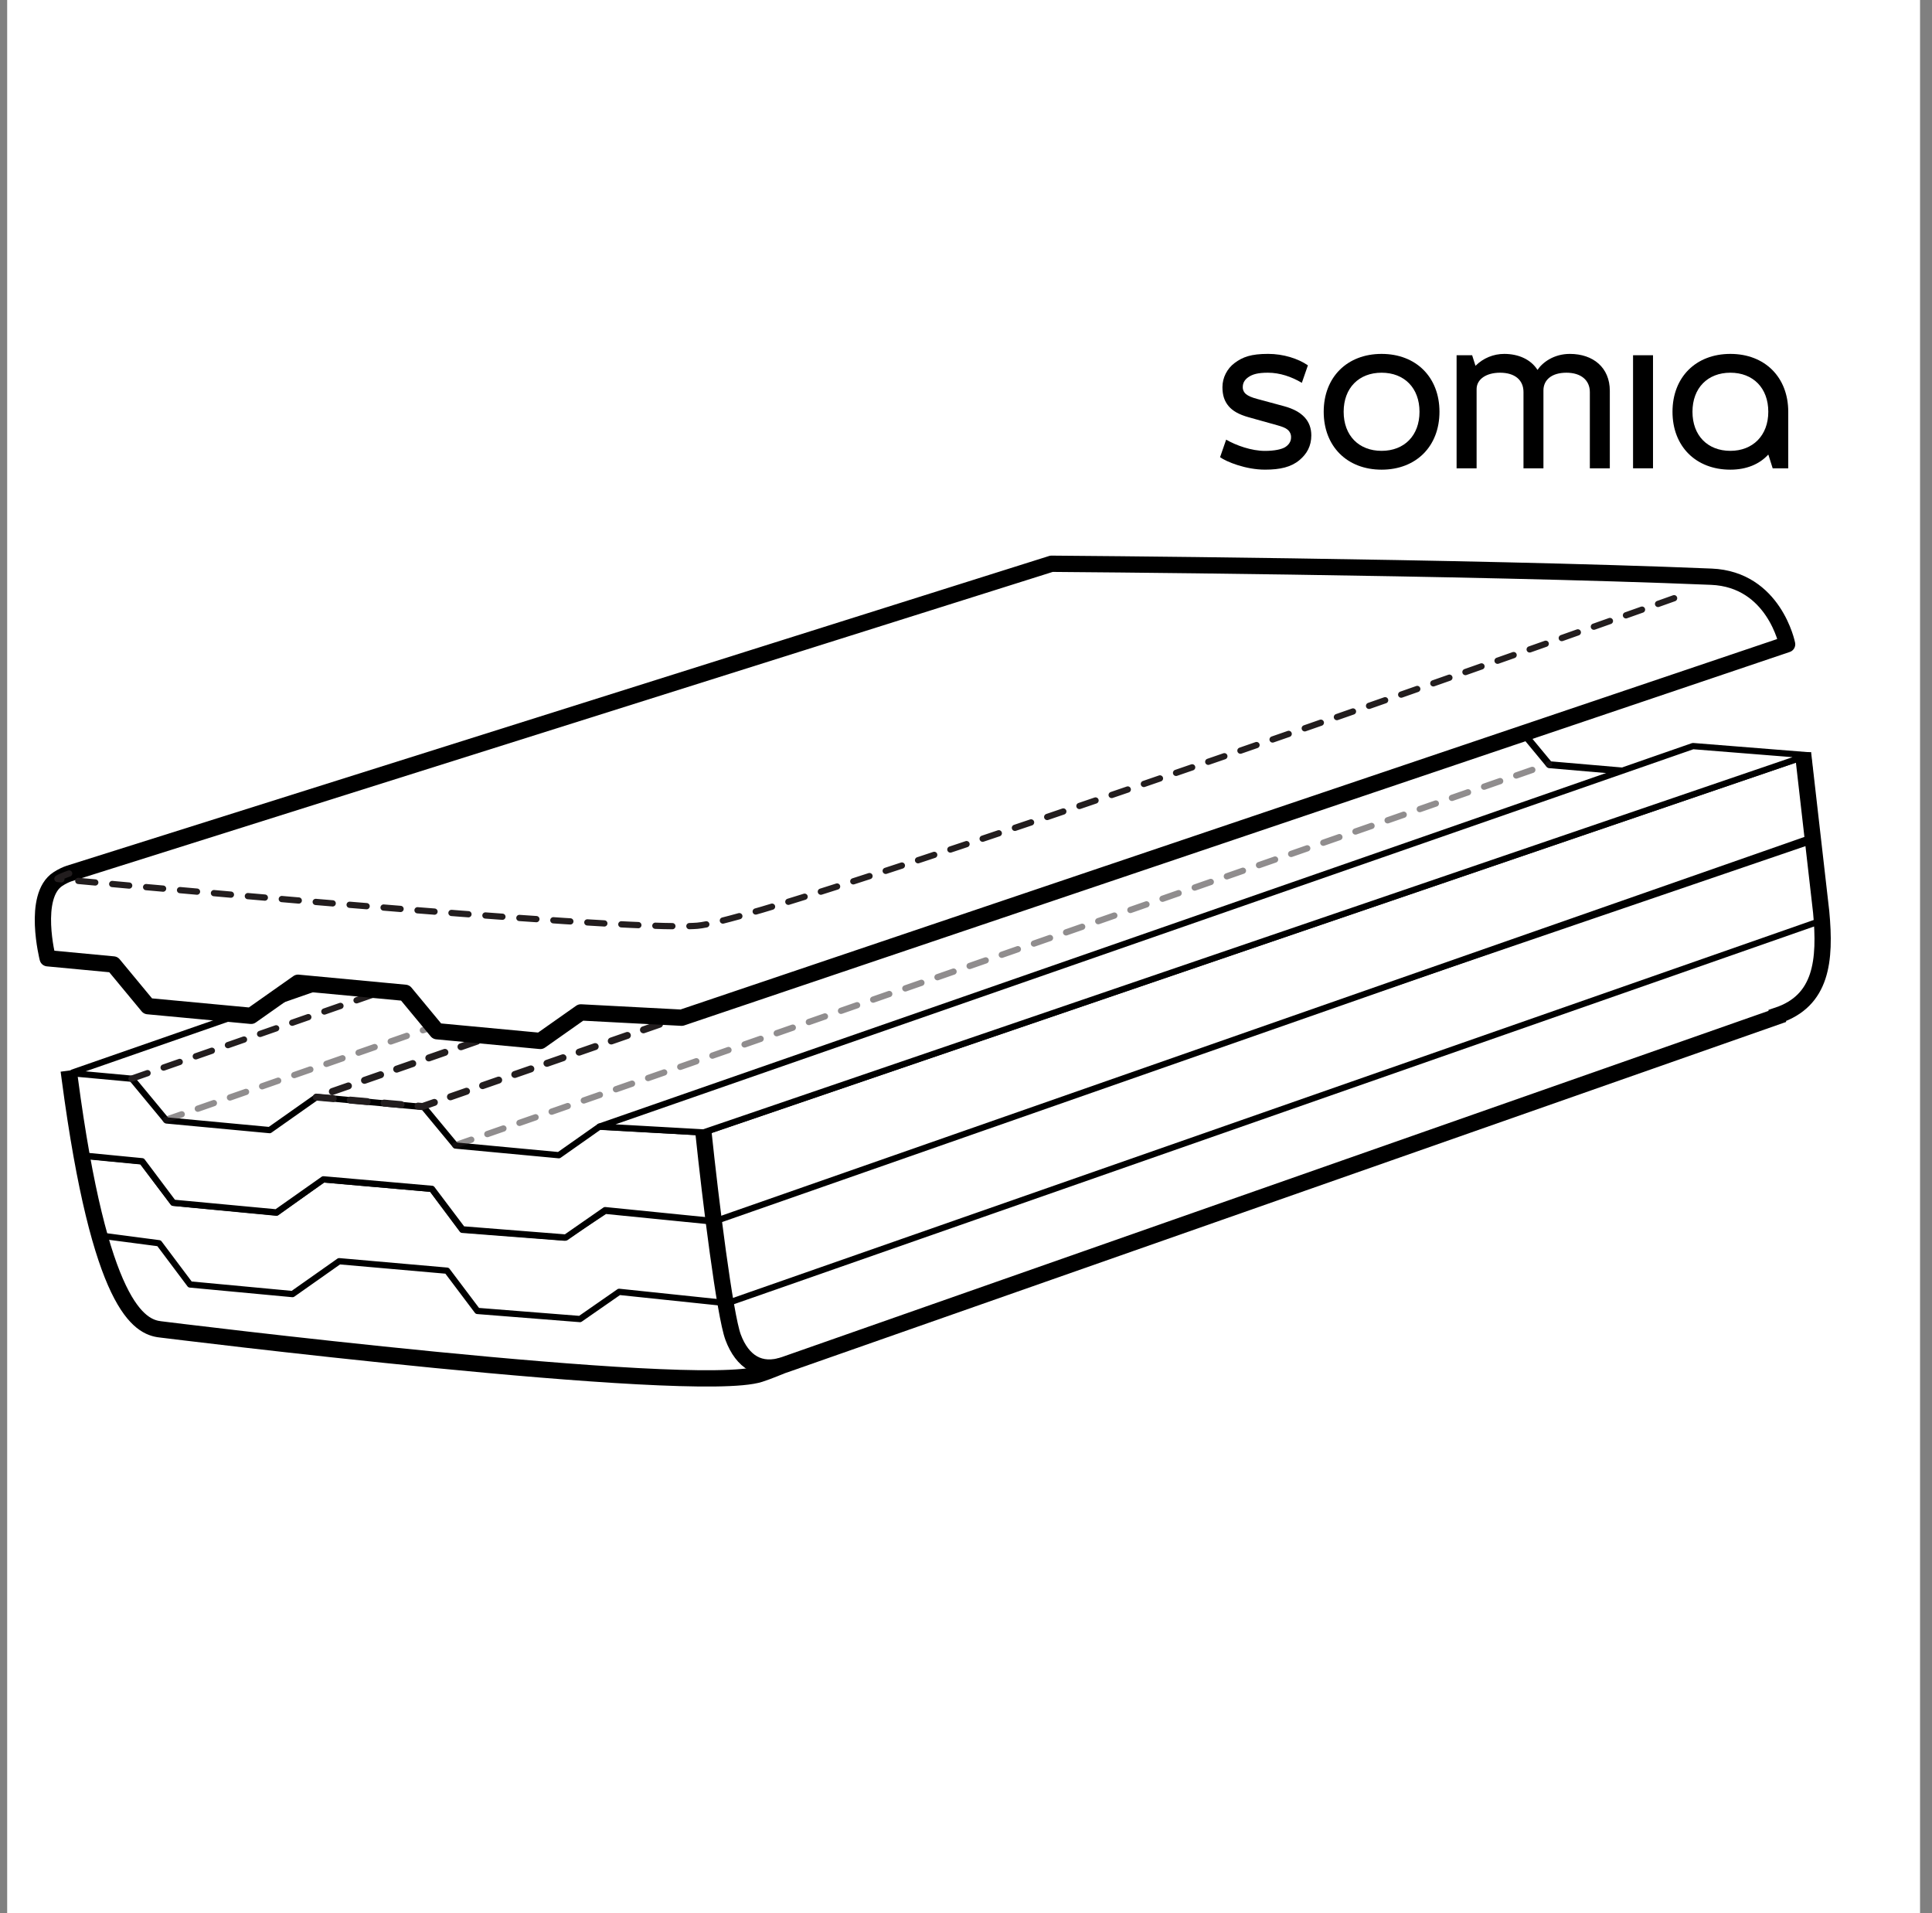 <svg width="101" height="100" viewBox="0 0 101 100" fill="none" xmlns="http://www.w3.org/2000/svg">
<rect x="0" y="0" width="101" height="100" fill="#808080" stroke="none"/>
<rect width="100" height="100" transform="translate(0.375)" fill="white"/>
<mask id="mask0_13161_141" style="mask-type:luminance" maskUnits="userSpaceOnUse" x="0" y="0" width="100" height="100">
<path d="M0.87 0.847H99.88V99.857H0.87V0.847Z" fill="white"/>
</mask>
<g mask="url(#mask0_13161_141)">
<path d="M14.456 63.385L16.888 61.644L22.568 62.138L24.167 64.281L29.515 64.691L31.641 63.286L37.231 63.843L37.903 68.104L32.367 67.523L30.321 68.945L24.956 68.521L23.37 66.417L17.731 65.922L15.293 67.64L9.933 67.138L8.316 64.983L5.142 64.566L4.073 60.385L7.421 60.707L9.054 62.867L14.456 63.385Z" fill="white" stroke="black" stroke-width="0.327" stroke-miterlimit="10" stroke-linejoin="round"/>
<path d="M95.086 48.165L38.094 68.092C38.094 68.092 37.544 64.78 37.487 63.486L94.849 43.895L95.279 47.87C95.291 47.999 95.214 48.121 95.091 48.164L95.086 48.165Z" fill="white" stroke="black" stroke-width="0.327" stroke-miterlimit="10" stroke-linejoin="round"/>
<path d="M8.703 58.564L14.097 59.069L16.55 57.34L22.152 57.867L23.815 59.875L29.216 60.381L31.334 58.891L36.783 59.192L37.389 63.831L31.635 63.253L29.576 64.684L24.177 64.257L22.581 62.14L16.906 61.642L14.453 63.371L9.059 62.866L7.431 60.697L4.32 60.395L3.747 56.094L6.897 56.384L8.7 58.562L8.703 58.564Z" fill="white" stroke="black" stroke-width="0.327" stroke-miterlimit="10" stroke-linejoin="round"/>
<path d="M84.826 40.3L80.997 39.97L79.334 37.962L73.732 37.436L69.355 38.974L65.831 38.597L64.079 36.48L60.929 36.19" stroke="black" stroke-width="0.361" stroke-miterlimit="10" stroke-linejoin="round"/>
<path d="M94.751 43.772L37.398 63.825C37.398 63.825 36.844 60.492 36.788 59.191L94.513 39.476L94.946 43.476C94.957 43.605 94.881 43.728 94.756 43.771L94.751 43.772Z" fill="white" stroke="black" stroke-width="0.327" stroke-miterlimit="10" stroke-linejoin="round"/>
<path d="M88.504 38.997L31.345 58.884L36.783 59.191L94.508 39.476L88.504 38.997Z" fill="white" stroke="black" stroke-width="0.327" stroke-miterlimit="10" stroke-linejoin="round"/>
<path d="M73.693 37.459L16.534 57.345L22.093 57.834L79.343 37.968L73.693 37.459Z" stroke="#221D1E" stroke-width="0.363" stroke-miterlimit="10" stroke-linecap="round" stroke-linejoin="round" stroke-dasharray="0.89 0.89"/>
<path d="M6.873 56.385L64.06 36.458" stroke="#221D1E" stroke-width="0.327" stroke-miterlimit="10" stroke-linecap="round" stroke-linejoin="round" stroke-dasharray="0.89 0.89"/>
<path d="M60.924 36.185L3.765 56.072" stroke="black" stroke-width="0.327" stroke-miterlimit="10" stroke-linejoin="round"/>
<path d="M8.66 58.536L65.847 38.609" stroke="#221D1E" stroke-opacity="0.5" stroke-width="0.327" stroke-miterlimit="10" stroke-linecap="round" stroke-linejoin="round" stroke-dasharray="0.89 0.89"/>
<path d="M23.796 59.863L80.983 39.935" stroke="#221D1E" stroke-opacity="0.5" stroke-width="0.327" stroke-miterlimit="10" stroke-linecap="round" stroke-linejoin="round" stroke-dasharray="0.89 0.89"/>
<path d="M54.971 29.467C54.971 29.467 76.764 29.617 89.465 30.144C92.753 30.28 93.426 33.675 93.426 33.675L35.635 53.194L30.365 52.917L28.247 54.408L22.846 53.901L21.183 51.893L15.581 51.367L13.127 53.096L7.733 52.591L7.731 52.589L5.928 50.411L2.492 50.087C2.492 50.087 1.663 46.834 3.03 45.946C3.244 45.807 3.457 45.709 3.616 45.657L54.971 29.467Z" fill="white" stroke="black" stroke-width="0.851" stroke-linecap="round" stroke-linejoin="round"/>
<path d="M8.401 69.486L8.445 69.063L8.453 69.064L8.401 69.486ZM3.226 56.437L3.17 56.015L4.015 55.903L4.07 56.325L3.226 56.437ZM39.851 72.225C39.341 72.389 38.459 72.456 37.368 72.47C36.258 72.483 34.872 72.44 33.318 72.357C30.207 72.191 26.395 71.863 22.698 71.501C19 71.138 15.412 70.74 12.75 70.433C11.419 70.279 10.319 70.148 9.551 70.055C9.167 70.009 8.867 69.973 8.662 69.947C8.559 69.935 8.481 69.925 8.428 69.919C8.402 69.915 8.382 69.913 8.368 69.911C8.362 69.91 8.357 69.91 8.353 69.909C8.351 69.909 8.35 69.909 8.349 69.909C8.349 69.909 8.35 69.909 8.349 69.909C8.349 69.909 8.348 69.909 8.401 69.486C8.453 69.064 8.453 69.064 8.453 69.064C8.454 69.064 8.454 69.064 8.455 69.064C8.455 69.064 8.457 69.064 8.458 69.064C8.462 69.065 8.467 69.065 8.473 69.066C8.487 69.068 8.507 69.07 8.533 69.073C8.585 69.08 8.663 69.09 8.766 69.102C8.97 69.127 9.27 69.164 9.653 69.21C10.419 69.303 11.518 69.433 12.848 69.587C15.507 69.894 19.089 70.291 22.781 70.653C26.473 71.015 30.271 71.341 33.363 71.507C34.91 71.589 36.274 71.632 37.358 71.618C38.462 71.605 39.22 71.533 39.591 71.414L39.851 72.225ZM8.357 69.91C8.011 69.874 7.59 69.762 7.139 69.399C6.699 69.044 6.254 68.469 5.812 67.549C4.932 65.716 4.018 62.413 3.226 56.437L4.07 56.325C4.859 62.281 5.76 65.473 6.58 67.18C6.988 68.031 7.365 68.487 7.674 68.736C7.972 68.977 8.229 69.04 8.445 69.063L8.357 69.91ZM39.591 71.414C39.803 71.346 40.077 71.242 40.303 71.152C40.415 71.108 40.514 71.068 40.584 71.039C40.619 71.024 40.647 71.013 40.666 71.005C40.675 71.001 40.682 70.998 40.687 70.996C40.69 70.995 40.692 70.994 40.693 70.993C40.693 70.993 40.694 70.993 40.694 70.993C40.694 70.993 40.694 70.993 40.86 71.385C41.025 71.777 41.025 71.777 41.025 71.777C41.025 71.777 41.024 71.778 41.023 71.778C41.022 71.779 41.02 71.78 41.017 71.781C41.011 71.783 41.004 71.786 40.993 71.791C40.973 71.799 40.944 71.811 40.908 71.826C40.835 71.856 40.734 71.897 40.617 71.944C40.388 72.035 40.092 72.148 39.851 72.225L39.591 71.414Z" fill="black"/>
<path d="M3.616 45.657C3.457 45.708 2.865 45.939 3.03 45.945C3.03 45.945 32.417 48.713 36.457 48.387C40.498 48.061 88.198 31.026 88.198 31.026" stroke="#221D1E" stroke-width="0.327" stroke-miterlimit="10" stroke-linecap="round" stroke-linejoin="round" stroke-dasharray="0.89 0.89"/>
<path d="M36.773 59.178C37.144 62.723 37.892 68.736 38.326 69.897C38.802 71.174 39.728 71.785 41.016 71.333L92.915 53.126L92.91 53.082C95.241 52.31 95.445 50.213 95.206 47.666L94.256 39.355" stroke="black" stroke-width="0.851" stroke-miterlimit="10"/>
<path d="M86.415 18.568H85.372V24.478H86.415V18.568Z" fill="black"/>
<path d="M75.252 21.523C75.252 19.718 74.031 18.498 72.226 18.498C70.421 18.498 69.2 19.718 69.2 21.523C69.2 23.329 70.421 24.549 72.226 24.549C74.031 24.549 75.252 23.329 75.252 21.523ZM72.226 23.565C71.037 23.565 70.243 22.767 70.243 21.523C70.243 20.28 71.037 19.481 72.226 19.481C73.414 19.481 74.208 20.28 74.208 21.523C74.208 22.767 73.414 23.565 72.226 23.565Z" fill="black"/>
<path d="M90.459 18.498C88.654 18.498 87.434 19.718 87.434 21.523C87.434 23.329 88.654 24.549 90.459 24.549C91.297 24.549 91.976 24.265 92.433 23.768H92.447L92.672 24.481H93.485V21.523C93.485 19.718 92.264 18.498 90.459 18.498ZM90.459 23.565C89.271 23.565 88.478 22.766 88.478 21.523C88.478 20.281 89.271 19.481 90.459 19.481C91.648 19.481 92.442 20.28 92.442 21.523C92.442 22.767 91.63 23.565 90.459 23.565Z" fill="black"/>
<path d="M82.068 18.498C81.236 18.498 80.641 18.939 80.38 19.33H80.373C80.031 18.791 79.389 18.498 78.639 18.498C78.078 18.497 77.54 18.718 77.142 19.114H77.133L76.96 18.569H76.147V24.481H77.193V20.338C77.193 19.832 77.683 19.481 78.419 19.481C79.194 19.481 79.644 19.865 79.644 20.492V24.481H80.687V20.406C80.687 19.855 81.12 19.481 81.888 19.481C82.656 19.481 83.113 19.879 83.113 20.492V24.481H84.157V20.427C84.157 19.213 83.286 18.498 82.068 18.498Z" fill="black"/>
<path d="M67.133 21.233L65.716 20.85C65.421 20.77 65.254 20.695 65.138 20.6C65.083 20.555 65.039 20.498 65.01 20.433C64.98 20.368 64.966 20.298 64.969 20.227C64.969 20.035 65.052 19.86 65.254 19.718C65.481 19.557 65.774 19.481 66.283 19.481C66.91 19.481 67.522 19.692 68.057 20.01L68.374 19.096C67.856 18.74 67.087 18.497 66.295 18.497C65.415 18.497 64.974 18.651 64.54 18.975C64.344 19.122 64.186 19.312 64.076 19.53C63.965 19.748 63.907 19.989 63.906 20.234C63.906 20.665 64.012 20.973 64.232 21.232C64.435 21.47 64.748 21.663 65.296 21.815L66.761 22.224C67.021 22.297 67.18 22.356 67.291 22.442C67.358 22.491 67.411 22.556 67.447 22.631C67.482 22.706 67.498 22.788 67.493 22.87C67.493 23.086 67.363 23.262 67.179 23.375C66.995 23.486 66.621 23.568 66.128 23.568C65.425 23.568 64.62 23.282 64.1 22.98L63.782 23.897C64.12 24.139 65.126 24.548 66.132 24.548C66.93 24.548 67.499 24.411 67.93 24.051C68.327 23.721 68.552 23.308 68.552 22.754C68.55 22.011 68.096 21.496 67.133 21.233Z" fill="black"/>
</g>
</svg>

